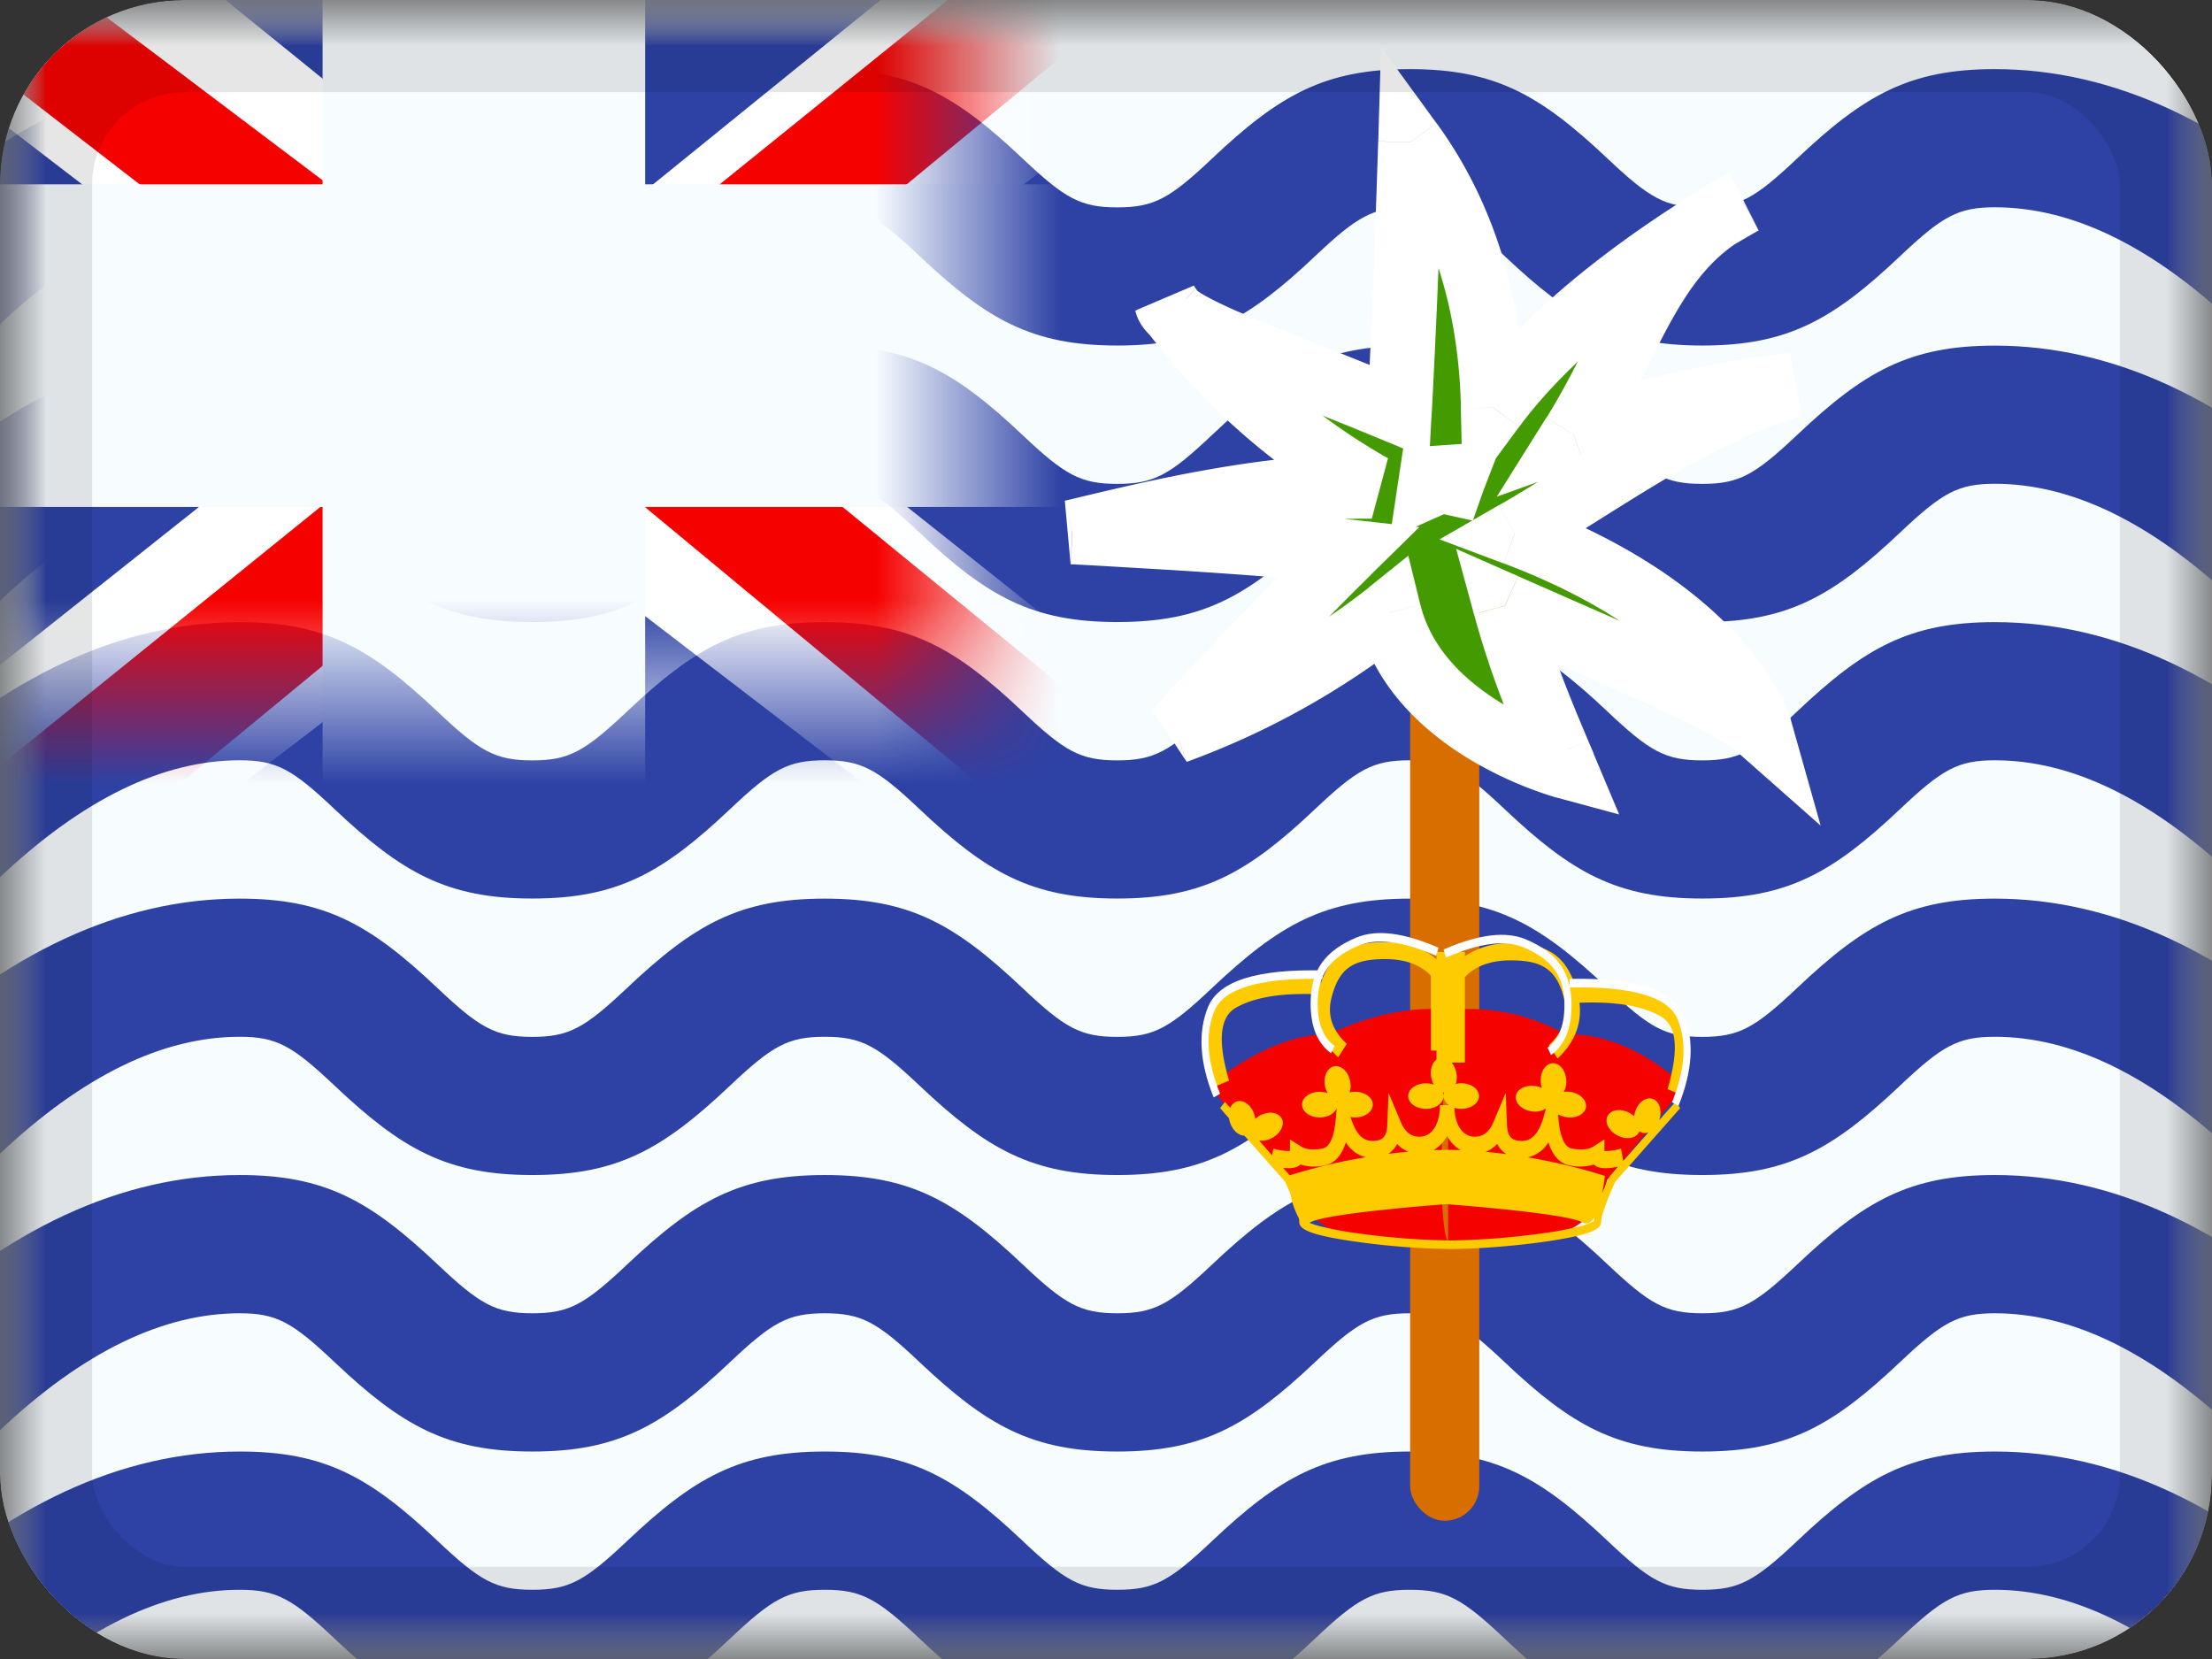 <svg xmlns="http://www.w3.org/2000/svg" fill="none" viewBox="0 0 24 18"><rect x="0" y="0" width="24" height="18" fill="#333333" stroke="none"/><g clip-path="url(#a)"><mask id="b" width="24" height="18" x="0" y="0" maskUnits="userSpaceOnUse" style="mask-type:luminance"><path fill="#fff" d="M0 0h24v18H0z"/></mask><g mask="url(#b)"><path fill="#F7FCFF" fill-rule="evenodd" d="M0 0v18h24V0H0Z" clip-rule="evenodd"/><mask id="c" width="24" height="18" x="0" y="0" maskUnits="userSpaceOnUse" style="mask-type:luminance"><path fill="#fff" fill-rule="evenodd" d="M0 0v18h24V0H0Z" clip-rule="evenodd"/></mask><g mask="url(#c)"><path fill="#2E42A5" fill-rule="evenodd" d="M-1.13 2.469-.013 3.53c.921-.87 1.79-1.281 2.616-1.281.399 0 .569.096 1.029.531.73.69 1.221.969 2.145.969.923 0 1.414-.279 2.144-.969.46-.435.63-.531 1.03-.531.398 0 .568.096 1.028.531.73.69 1.221.969 2.145.969.923 0 1.414-.279 2.144-.969.46-.435.63-.531 1.03-.531.398 0 .568.096 1.029.531.73.69 1.22.969 2.144.969.923 0 1.415-.279 2.144-.969.46-.435.63-.531 1.03-.531.825 0 1.695.41 2.616 1.281l1.115-1.062C24.18 1.339 22.933.75 21.644.75c-.924 0-1.415.279-2.145.969-.46.435-.63.531-1.029.531-.4 0-.569-.096-1.03-.531-.73-.69-1.22-.969-2.144-.969-.923 0-1.414.279-2.144.969-.46.435-.63.531-1.03.531-.398 0-.568-.096-1.028-.531-.73-.69-1.222-.969-2.145-.969s-1.414.279-2.144.969c-.46.435-.63.531-1.03.531-.399 0-.568-.096-1.029-.531-.73-.69-1.22-.969-2.144-.969-1.29 0-2.537.59-3.731 1.719ZM-.013 6.53l-1.116-1.06C.065 4.339 1.312 3.75 2.6 3.75c.924 0 1.415.279 2.145.969.46.435.63.531 1.03.531.399 0 .568-.096 1.029-.531.73-.69 1.22-.969 2.144-.969.923 0 1.415.279 2.145.969.46.435.63.531 1.029.531.399 0 .569-.096 1.029-.531.73-.69 1.221-.969 2.144-.969.924 0 1.415.279 2.145.969.46.435.63.531 1.029.531.399 0 .569-.096 1.03-.531.729-.69 1.22-.969 2.144-.969 1.29 0 2.536.59 3.73 1.719L24.26 6.53c-.922-.87-1.79-1.281-2.616-1.281-.4 0-.57.096-1.03.531-.73.69-1.22.969-2.144.969-.923 0-1.415-.279-2.144-.969-.46-.435-.63-.531-1.03-.531-.399 0-.569.096-1.029.531-.73.69-1.221.969-2.144.969-.924 0-1.415-.279-2.145-.969-.46-.435-.63-.531-1.029-.531-.399 0-.569.096-1.029.531-.73.69-1.221.969-2.144.969-.924 0-1.415-.279-2.145-.969-.46-.435-.63-.531-1.03-.531-.825 0-1.694.41-2.615 1.281Zm0 3-1.116-1.06C.065 7.339 1.312 6.75 2.6 6.75c.924 0 1.415.279 2.145.969.46.435.63.531 1.03.531.399 0 .568-.096 1.029-.531.73-.69 1.22-.969 2.144-.969.923 0 1.415.279 2.145.969.46.435.63.531 1.029.531.399 0 .569-.096 1.029-.531.73-.69 1.221-.969 2.144-.969.924 0 1.415.279 2.145.969.46.435.63.531 1.029.531.399 0 .569-.096 1.03-.531.729-.69 1.22-.969 2.144-.969 1.29 0 2.536.59 3.73 1.719L24.26 9.53c-.922-.87-1.79-1.281-2.616-1.281-.4 0-.57.096-1.03.531-.73.69-1.22.969-2.144.969-.923 0-1.415-.279-2.144-.969-.46-.435-.63-.531-1.03-.531-.399 0-.569.096-1.029.531-.73.69-1.221.969-2.144.969-.924 0-1.415-.279-2.145-.969-.46-.435-.63-.531-1.029-.531-.399 0-.569.096-1.029.531-.73.69-1.221.969-2.144.969-.924 0-1.415-.279-2.145-.969-.46-.435-.63-.531-1.03-.531-.825 0-1.694.41-2.615 1.281Zm0 3-1.115-1.062C.065 10.339 1.312 9.75 2.6 9.75c.924 0 1.415.279 2.145.969.46.435.63.531 1.03.531.399 0 .568-.096 1.029-.531.73-.69 1.22-.969 2.144-.969.923 0 1.415.279 2.145.969.46.435.63.531 1.029.531.399 0 .569-.096 1.029-.531.73-.69 1.221-.969 2.144-.969.924 0 1.415.279 2.145.969.46.435.63.531 1.029.531.399 0 .569-.096 1.03-.531.729-.69 1.22-.969 2.144-.969 1.29 0 2.536.59 3.73 1.719L24.26 12.53c-.922-.87-1.79-1.281-2.616-1.281-.4 0-.57.096-1.03.531-.73.69-1.22.969-2.144.969-.923 0-1.415-.279-2.144-.969-.46-.435-.63-.531-1.03-.531-.399 0-.569.096-1.029.531-.73.69-1.221.969-2.144.969-.924 0-1.415-.279-2.145-.969-.46-.435-.63-.531-1.029-.531-.399 0-.569.096-1.029.531-.73.69-1.221.969-2.144.969-.924 0-1.415-.279-2.145-.969-.46-.435-.63-.531-1.03-.531-.825 0-1.694.41-2.615 1.281Zm0 3-1.115-1.062c1.194-1.13 2.441-1.719 3.73-1.719.924 0 1.415.279 2.145.969.46.435.63.531 1.03.531.399 0 .568-.096 1.029-.531.73-.69 1.22-.969 2.144-.969.923 0 1.415.279 2.145.969.46.435.63.531 1.029.531.399 0 .569-.096 1.029-.531.73-.69 1.221-.969 2.144-.969.924 0 1.415.279 2.145.969.46.435.63.531 1.029.531.399 0 .569-.096 1.03-.531.729-.69 1.22-.969 2.144-.969 1.29 0 2.536.59 3.73 1.719L24.26 15.53c-.922-.87-1.79-1.281-2.616-1.281-.4 0-.57.096-1.03.531-.73.69-1.22.969-2.144.969-.923 0-1.415-.279-2.144-.969-.46-.435-.63-.531-1.03-.531-.399 0-.569.096-1.029.531-.73.69-1.221.969-2.144.969-.924 0-1.415-.279-2.145-.969-.46-.435-.63-.531-1.029-.531-.399 0-.569.096-1.029.531-.73.69-1.221.969-2.144.969-.924 0-1.415-.279-2.145-.969-.46-.435-.63-.531-1.03-.531-.825 0-1.694.41-2.615 1.281Zm0 3-1.115-1.062c1.194-1.13 2.441-1.719 3.73-1.719.924 0 1.415.279 2.145.969.46.435.63.531 1.03.531.399 0 .568-.096 1.029-.531.73-.69 1.22-.969 2.144-.969.923 0 1.415.279 2.145.969.46.435.63.531 1.029.531.399 0 .569-.096 1.029-.531.73-.69 1.221-.969 2.144-.969.924 0 1.415.279 2.145.969.46.435.63.531 1.029.531.399 0 .569-.096 1.03-.531.729-.69 1.22-.969 2.144-.969 1.29 0 2.536.59 3.73 1.719L24.26 18.53c-.922-.87-1.79-1.281-2.616-1.281-.4 0-.57.096-1.03.531-.73.69-1.22.969-2.144.969-.923 0-1.415-.279-2.144-.969-.46-.435-.63-.531-1.03-.531-.399 0-.569.096-1.029.531-.73.69-1.221.969-2.144.969-.924 0-1.415-.279-2.145-.969-.46-.435-.63-.531-1.029-.531-.399 0-.569.096-1.029.531-.73.69-1.221.969-2.144.969-.924 0-1.415-.279-2.145-.969-.46-.435-.63-.531-1.03-.531-.825 0-1.694.41-2.615 1.281Z" clip-rule="evenodd"/><mask id="d" width="11" height="8" x="0" y="0" maskUnits="userSpaceOnUse" style="mask-type:luminance"><path fill="#fff" d="M0 0h10.5v7.5H0z"/></mask><g mask="url(#d)"><path fill="#2E42A5" d="M0 0h10.5v9H0z"/><path fill="#fff" d="m-1.618 8.5 2.742 1.158 11.17-8.566 1.446-1.72-2.933-.388-4.555 3.692-3.667 2.486L-1.618 8.5Z"/><path fill="#F50100" d="m-1.243 9.311 1.397.672L13.22-.788h-1.96l-12.502 10.1Z"/><path fill="#fff" d="m13.619 8.5-2.742 1.158-11.17-8.566-1.446-1.72 2.932-.388L5.75 2.676l3.667 2.486L13.619 8.5Z"/><path fill="#F50100" d="m13.525 9.082-1.397.672-5.564-4.612-1.65-.515-6.792-5.25H.083l6.79 5.125 1.803.618 4.849 3.962Z"/><mask id="e" width="13" height="10" x="-.988" y="-1" fill="#000" maskUnits="userSpaceOnUse"><path fill="#fff" d="M-.988-1h13V9h-13z"/><path fill-rule="evenodd" d="M6 0H4.5v3H.012v1.5H4.5v3H6v-3h4.512V3H6V0Z" clip-rule="evenodd"/></mask><path fill="#F50100" fill-rule="evenodd" d="M6 0H4.5v3H.012v1.5H4.5v3H6v-3h4.512V3H6V0Z" clip-rule="evenodd"/><path fill="#F7FCFF" d="M4.5 0v-1h-1v1h1ZM6 0h1v-1H6v1ZM4.5 3v1h1V3h-1ZM.012 3V2h-1v1h1Zm0 1.5h-1v1h1v-1Zm4.488 0h1v-1h-1v1Zm0 3h-1v1h1v-1Zm1.5 0v1h1v-1H6Zm0-3v-1H5v1h1Zm4.512 0v1h1v-1h-1Zm0-1.5h1V2h-1v1ZM6 3H5v1h1V3ZM4.5 1H6v-2H4.5v2Zm1 2V0h-2v3h2ZM.012 4H4.5V2H.012v2Zm1 .5V3h-2v1.5h2Zm3.488-1H.012v2H4.5v-2Zm1 4v-3h-2v3h2Zm.5-1H4.5v2H6v-2Zm-1-2v3h2v-3H5Zm5.512-1H6v2h4.512v-2Zm-1-.5v1.5h2V3h-2ZM6 4h4.512V2H6v2ZM5 0v3h2V0H5Z" mask="url(#e)"/></g><rect width=".75" height="9.466" x="15.3" y="7.034" fill="#D86D00" rx=".375"/><mask id="f" width="10" height="10" x="10.634" y="-.457" fill="#000" maskUnits="userSpaceOnUse"><path fill="#fff" d="M10.634-.457h10v10h-10z"/><path fill-rule="evenodd" d="M15.303 1.543c.62.851.875 1.857.898 2.88.7-.95 1.869-1.725 2.415-2.056-.502.35-.762.87-1.055 1.455-.144.287-.295.59-.487.895 1.194-.428 2.38-.539 2.38-.539-.796.226-1.53.687-2.243 1.135-.26.163-.517.325-.774.473 2.304.867 2.658 2.122 2.658 2.122-.282-.249-.892-.516-2.042-1.02-.22-.096-.461-.201-.723-.317.172.633.38 1.128.58 1.6l.059.141s-1.594-.43-1.897-1.666a8.375 8.375 0 0 1-2.314 1.289s1.08-1.172 1.872-1.95c-1.041-.117-2.996-.213-2.996-.213l.14-.033c.785-.187 2.001-.477 3.116-.462a7.124 7.124 0 0 1-2.156-1.88c.19.168.72.378 1.443.665.305.122.645.257 1.007.408.07-1.263.12-2.927.12-2.927ZM12.66 3.292a.22.22 0 0 0 .075.105c-.05-.067-.075-.105-.075-.105Zm6.256-1.1c-.11.053-.208.11-.3.175.186-.113.3-.174.3-.174Zm-3.398 3.07a.374.374 0 0 1 .235-.023l.024-.066-.248.017-.01.072Z" clip-rule="evenodd"/></mask><path fill="#449A01" fill-rule="evenodd" d="M15.303 1.543c.62.851.875 1.857.898 2.88.7-.95 1.869-1.725 2.415-2.056-.502.35-.762.87-1.055 1.455-.144.287-.295.59-.487.895 1.194-.428 2.38-.539 2.38-.539-.796.226-1.53.687-2.243 1.135-.26.163-.517.325-.774.473 2.304.867 2.658 2.122 2.658 2.122-.282-.249-.892-.516-2.042-1.02-.22-.096-.461-.201-.723-.317.172.633.38 1.128.58 1.6l.059.141s-1.594-.43-1.897-1.666a8.375 8.375 0 0 1-2.314 1.289s1.08-1.172 1.872-1.95c-1.041-.117-2.996-.213-2.996-.213l.14-.033c.785-.187 2.001-.477 3.116-.462a7.124 7.124 0 0 1-2.156-1.88c.19.168.72.378 1.443.665.305.122.645.257 1.007.408.07-1.263.12-2.927.12-2.927ZM12.66 3.292a.22.22 0 0 0 .075.105c-.05-.067-.075-.105-.075-.105Zm6.256-1.1c-.11.053-.208.11-.3.175.186-.113.3-.174.3-.174Zm-3.398 3.07a.374.374 0 0 1 .235-.023l.024-.066-.248.017-.01.072Z" clip-rule="evenodd"/><path fill="#fff" d="m16.2 4.423-.35.007.024 1.025.609-.825-.282-.207Zm-.897-2.88.283-.206-.602-.826-.03 1.022.35.01Zm2.258 2.279.291.194.012-.018.01-.02-.313-.156Zm0 0-.291-.195-.012.019-.01.019.313.157Zm-.487.895-.297-.185-.537.857.952-.342-.118-.33Zm2.38-.539.095.337-.128-.685.032.348ZM17.21 5.313l.177.302.01-.006-.187-.296Zm0 0-.176-.303-.01.006.186.297Zm-.774.473-.175-.304-.642.37.694.261.123-.327Zm2.658 2.122-.231.263.891.787-.323-1.145-.337.095Zm-2.042-1.02-.148.318.008.003.14-.32Zm0 0 .148-.317-.008-.003-.14.32Zm-.723-.317.142-.32-.672-.296.193.708.337-.092Zm.58 1.6.322-.135-.322.136Zm.059.141-.091.338.691.187-.278-.66-.322.135Zm-1.897-1.666.34-.083-.131-.534-.428.344.219.273Zm-2.314 1.289-.258-.237.376.567-.118-.33Zm1.872-1.95.245.25.525-.515-.73-.082-.04.348Zm-2.996-.213-.08-.34.063.69.017-.35Zm.14-.033.08.34-.08-.34Zm3.116-.462-.005.35.176-.655-.171.305Zm-.713-1.215-.13.326.13-.326Zm0 0 .13-.325-.13.325Zm1.007.408-.134.323.457.19.027-.494-.35-.02ZM12.66 3.292l.292-.193-.633.27.341-.077Zm6.256-1.1.166.309-.317-.624.15.316Zm-3.398 3.07-.346-.051-.094.63.582-.259-.142-.32Zm.235-.023-.077.342.304.068.103-.293-.33-.117Zm.024-.066.327.126.198-.513-.549.038.024.349Zm-.248.017-.024-.35-.28.02-.042.278.346.052Zm1.023-.775c-.024-1.075-.292-2.155-.965-3.078l-.566.412c.568.78.81 1.71.83 2.681l.7-.015Zm1.883-2.348c-.55.335-1.77 1.14-2.515 2.148l.564.415c.656-.89 1.773-1.636 2.314-1.964l-.363-.599Zm-.56 1.911c.3-.6.526-1.033.942-1.325l-.4-.573c-.587.41-.882 1.015-1.168 1.585l.626.313Zm-.022.038-.582-.389.582.389Zm-.482.887c.203-.322.361-.64.504-.925l-.626-.313c-.144.288-.289.577-.47.867l.593.371Zm2.083-.725-.032-.348h-.005a2.074 2.074 0 0 0-.054.006 11.417 11.417 0 0 0-.713.107 10.86 10.86 0 0 0-1.693.445l.236.659a10.16 10.16 0 0 1 1.582-.416 10.698 10.698 0 0 1 .71-.104h.002l-.033-.349ZM17.397 5.61c.722-.453 1.413-.884 2.152-1.094l-.191-.673c-.852.242-1.629.732-2.333 1.174l.372.593Zm-.01.006-.352-.605.352.605Zm-.775.474c.263-.152.526-.317.785-.48l-.372-.593c-.261.164-.513.323-.763.466l.35.607Zm2.483 1.82.337-.096V7.81l-.001-.003a1.236 1.236 0 0 0-.03-.084 1.918 1.918 0 0 0-.088-.189 3.028 3.028 0 0 0-.422-.596c-.417-.468-1.13-1.029-2.33-1.48l-.247.654c1.103.416 1.72.916 2.055 1.292.168.19.269.35.325.457a1.224 1.224 0 0 1 .066.146v-.001l-.001-.002v-.001l.336-.096Zm-2.182-.7c.577.253 1.01.443 1.334.6.33.16.514.271.617.362l.463-.525c-.18-.159-.442-.305-.775-.467-.339-.165-.786-.36-1.359-.611l-.28.641Zm-.008-.003.296-.635-.296.635Zm-.716-.315.724.318.28-.641-.721-.317-.283.64Zm1.043 1.145c-.199-.473-.399-.949-.564-1.556l-.675.183c.178.658.395 1.172.594 1.644l.645-.271Zm.06.14-.06-.14-.645.271.06.141.644-.271Zm-2.56-1.447c.184.75.751 1.231 1.222 1.514a4.171 4.171 0 0 0 .92.406l.002.001h.001l.092-.338.091-.337a1.028 1.028 0 0 1-.053-.017 3.47 3.47 0 0 1-.693-.316c-.403-.241-.783-.594-.902-1.08l-.68.167Zm-1.856 1.536a8.726 8.726 0 0 0 2.415-1.346l-.438-.546a8.03 8.03 0 0 1-2.213 1.232l.236.66Zm1.509-2.53a52.59 52.59 0 0 0-1.243 1.276 86.396 86.396 0 0 0-.593.634l-.036.04-.01.01a.065.065 0 0 0-.002.002l.257.238.257.237.003-.003.01-.01.034-.038.133-.143.456-.486c.368-.389.832-.873 1.224-1.257l-.49-.5Zm-2.75.037-.018.35h.001a.898.898 0 0 0 .02 0 37.865 37.865 0 0 1 .299.016l.783.046c.619.039 1.36.092 1.87.15l.08-.696a41.97 41.97 0 0 0-1.906-.152 98.712 98.712 0 0 0-1.107-.063h-.005l-.018.35Zm.057-.373-.139.033.162.68.14-.032-.163-.681Zm3.203-.472c-1.166-.016-2.424.286-3.203.472l.162.68c.793-.188 1.967-.466 3.03-.452l.01-.7Zm-2.442-1.322a7.471 7.471 0 0 0 2.266 1.978l.342-.611a6.773 6.773 0 0 1-2.046-1.784l-.562.417Zm1.853.132a25.21 25.21 0 0 1-.908-.372c-.252-.112-.383-.187-.432-.23l-.464.524c.141.125.37.238.612.346.254.113.574.24.934.383l.258-.65Zm0 0-.258.65.258-.65Zm1.013.41a58.613 58.613 0 0 0-1.013-.41l-.258.65c.305.122.642.256 1.002.406l.269-.646Zm-.016-2.604-.35-.01v.018l-.002.055a368.088 368.088 0 0 1-.031.914c-.021.573-.05 1.302-.085 1.93l.699.039a115.203 115.203 0 0 0 .117-2.861l.001-.055v-.019l.001-.001-.35-.01ZM12.318 3.37c.032.14.123.235.184.289l.464-.525c-.008-.006-.005-.005.002.005a.21.21 0 0 1 .033.075l-.683.156Zm.697-.182a3.072 3.072 0 0 1-.05-.07l-.011-.016-.003-.003-.292.193-.292.193.001.001.002.002a.202.202 0 0 0 .005.007l.016.025.062.085.562-.417Zm5.749-1.311c-.126.06-.242.128-.349.203l.401.573c.076-.052.158-.1.25-.144l-.302-.632Zm.033.789a9.2 9.2 0 0 1 .267-.156l.013-.007.003-.002h.001l-.166-.308-.167-.308-.002.001a.154.154 0 0 1-.005.003l-.017.01a5.879 5.879 0 0 0-.29.168l.363.599ZM15.67 4.88a.724.724 0 0 0-.294.062l.284.64a.024.024 0 0 1 .01-.002v-.7Zm.16.018a.726.726 0 0 0-.16-.018v.7h.006l.154-.682Zm.253.458.02-.057-.652-.252a.984.984 0 0 0-.028.076l.66.233Zm-.33-.532-.248.017.048.698.248-.017-.048-.698Zm-.57.314-.011.073.692.103.011-.072-.692-.104Z" mask="url(#f)"/><path fill="#F50100" fill-rule="evenodd" d="M18.214 11.864v-.135c-.395-.341-.809-.512-1.241-.512a2.11 2.11 0 0 0-1.258-.257v-.002c-.639-.075-1.282.26-1.282.26-.649 0-1.241.51-1.241.51v.136l.774.936s.219.902 1.745.69v.002s1.011-.033 1.083-.062a2.32 2.32 0 0 1 .087-.032c.198-.07.424-.149.558-.598l.775-.936Zm-2.502-.863c-.022.312-.148 2.191 0 2.482v-2.482Z" clip-rule="evenodd"/><path fill="#FECA00" fill-rule="evenodd" d="M14.45 10.813c.082-.304.226-.407.578-.407.218 0 .382.06.497.18v.813h.061v.096c-.048.036-.073.114-.057.197a.257.257 0 0 0 .028.076.253.253 0 0 0-.086-.014c-.106 0-.192.062-.192.139 0 .076.086.138.192.138.106 0 .192-.062.192-.138 0 .038.022.073.057.098h-.097c0 .209-.088.342-.22.342-.094 0-.159-.05-.206-.163l-.131-.312-.014.349c-.005.123-.05.172-.16.172-.108 0-.185-.08-.238-.26a.258.258 0 0 0 .05.005c.105 0 .191-.062.191-.139 0-.077-.086-.139-.192-.139a.26.26 0 0 0-.06.007.24.24 0 0 0 .006-.122c-.02-.104-.098-.177-.173-.162-.075.015-.12.11-.1.215a.257.257 0 0 0 .029.077.253.253 0 0 0-.086-.015c-.106 0-.192.062-.192.139 0 .077.086.139.192.139.086 0 .159-.041.183-.097l-.006.081c-.017.23-.069.338-.146.353-.105.02-.185.011-.24-.025l-.114-.074v.126a.545.545 0 0 1-.18-.026l-.014.073-.14-.16a.233.233 0 0 0 .14-.028c.093-.05.14-.145.104-.212-.036-.068-.141-.082-.235-.032a.259.259 0 0 0-.052.036.261.261 0 0 0-.01-.046c-.031-.101-.116-.165-.189-.143a.118.118 0 0 0-.072.07l-.057-.064-.053.067.097.11a.26.26 0 0 0 .009.041c.027.088.093.147.158.148l.281.318v.003h.004l.156.178a2.8 2.8 0 0 1 .06.14.816.816 0 0 0 .089.255.232.232 0 0 1 .005.045c0 .096.206.152.608.21.315.046.687.076.99.08v.001h.078c.304-.005.676-.035.99-.08.402-.059.608-.115.608-.21 0-.063.052-.214.155-.441l.704-.798-.052-.067-.176.198.003-.008c.031-.102-.003-.202-.076-.224-.073-.023-.158.041-.189.143a.26.26 0 0 0-.01.046.262.262 0 0 0-.052-.037c-.094-.05-.199-.035-.235.033-.036.067.011.162.105.212.093.05.198.035.234-.032a.092.092 0 0 0 .006-.012.104.104 0 0 0 .098.011l-.274.31-.024-.134a.545.545 0 0 1-.18.026v-.126l-.114.074c-.056.036-.136.046-.241.025-.077-.015-.13-.123-.146-.353l-.002-.018a.25.25 0 0 0 .093.032c.105.015.199-.035.21-.11.01-.077-.066-.15-.171-.165a.255.255 0 0 0-.07 0 .239.239 0 0 0 .027-.127c-.006-.106-.072-.188-.149-.184-.076.004-.134.093-.128.199a.256.256 0 0 0 .013.07.26.26 0 0 0-.073-.022c-.105-.015-.2.035-.21.11-.01.076.066.15.17.165a.225.225 0 0 0 .156-.03l-.016.06c-.053.202-.132.291-.246.291-.11 0-.155-.049-.16-.172l-.014-.35-.131.313c-.047.112-.113.163-.205.163-.127 0-.213-.12-.221-.313a.256.256 0 0 0 .075.011c.106 0 .192-.062.192-.138 0-.077-.086-.14-.192-.14a.26.26 0 0 0-.06.008.24.24 0 0 0 .006-.122.242.242 0 0 0-.05-.11h.143v-.928c.114-.12.279-.181.497-.181.351 0 .495.103.578.407.052.194.001.359-.164.513l.094.146c.185-.172.266-.378.238-.606.395-.016.69.035.884.149.169.099.2.35.072.788l.145.062c.15-.515.107-.865-.15-1.016-.226-.133-.556-.188-.991-.166v.013c-.11-.343-.315-.475-.706-.475a.843.843 0 0 0-.497.14v-.047h-.308v.081c-.14-.126-.328-.188-.558-.188-.383 0-.588.126-.7.454l.003-.07c-.436-.022-.765.032-.992.165-.257.151-.3.501-.15 1.016l.146-.061c-.128-.438-.097-.69.071-.789.195-.114.492-.165.89-.148-.06.259.018.492.223.684l.094-.146c-.165-.154-.216-.32-.163-.513Zm1.22 1.042a.106.106 0 0 1-.015-.003.104.104 0 0 1 .008.04c0-.012.003-.025.007-.037Zm-1.163.103a.116.116 0 0 0-.004-.014l.005.002v.012Zm3.05.7c-.125.027-.216.024-.264-.023a.505.505 0 0 1-.265.009c-.108-.021-.183-.108-.228-.25a.349.349 0 0 1-.223.163c.492.084.836.202.836.202s-.009.088-.03.19l.079-.18.007-.01.089-.101Zm-1.212-.136a.27.27 0 0 1-.101-.11.33.33 0 0 1-.125.085c.078.007.153.016.226.025Zm-.497-.043a.381.381 0 0 1-.147-.155.383.383 0 0 1-.145.154l.106-.002h.061c.042 0 .084.001.125.003Zm-1.854.273-.071-.081c.085.01.15 0 .187-.036a.504.504 0 0 0 .264.009c.108-.021.183-.108.229-.25a.35.35 0 0 0 .215.162 6.12 6.12 0 0 0-.824.196Zm1.286-.256a5.804 5.804 0 0 0-.218.023.27.27 0 0 0 .097-.107.334.334 0 0 0 .121.084Zm1.89.767c.053.03.096 0 .13-.058a.359.359 0 0 0-.005.043.65.65 0 0 1-.135.053 3.519 3.519 0 0 1-.406.078 8.092 8.092 0 0 1-1.02.08 8.09 8.09 0 0 1-1.02-.08 3.542 3.542 0 0 1-.406-.078.748.748 0 0 1-.1-.034.093.093 0 0 0 .008-.004c.167-.095 1.277-.183 1.477-.198.2.015 1.309.104 1.477.198Zm.223-.017-.002.002.001-.002Z" clip-rule="evenodd"/><path fill="#fff" d="m14.35 10.529-.002.092c-.68-.014-1.071.105-1.17.344-.103.246-.084.546.06.902l-.07.04c-.153-.38-.173-.709-.06-.983.119-.284.532-.41 1.242-.395Z"/><path fill="#fff" d="m14.482 11.348-.04.08c-.148-.107-.222-.289-.222-.54 0-.36.154-.57.495-.715.218-.092.515-.055.893.11l-.026.087c-.363-.158-.644-.194-.841-.11-.313.133-.444.312-.444.629 0 .22.061.37.185.46Zm2.548-.727.001.093c.681-.015 1.072.105 1.17.343.103.247.084.546-.06.902l.07.04c.153-.38.174-.708.06-.983-.118-.283-.532-.41-1.241-.395Z"/><path fill="#fff" d="m16.79 11.368.039.079c.148-.107.222-.288.222-.54 0-.36-.154-.57-.495-.715-.218-.092-.515-.055-.893.11l.026.087c.363-.158.644-.194.841-.11.313.133.444.312.444.629 0 .22-.061.37-.185.46Z"/></g></g></g><rect width="23" height="17" x=".5" y=".5" stroke="#000" stroke-opacity=".1" rx="1.5"/><defs><clipPath id="a"><rect width="24" height="18" fill="#fff" rx="2"/></clipPath></defs></svg>